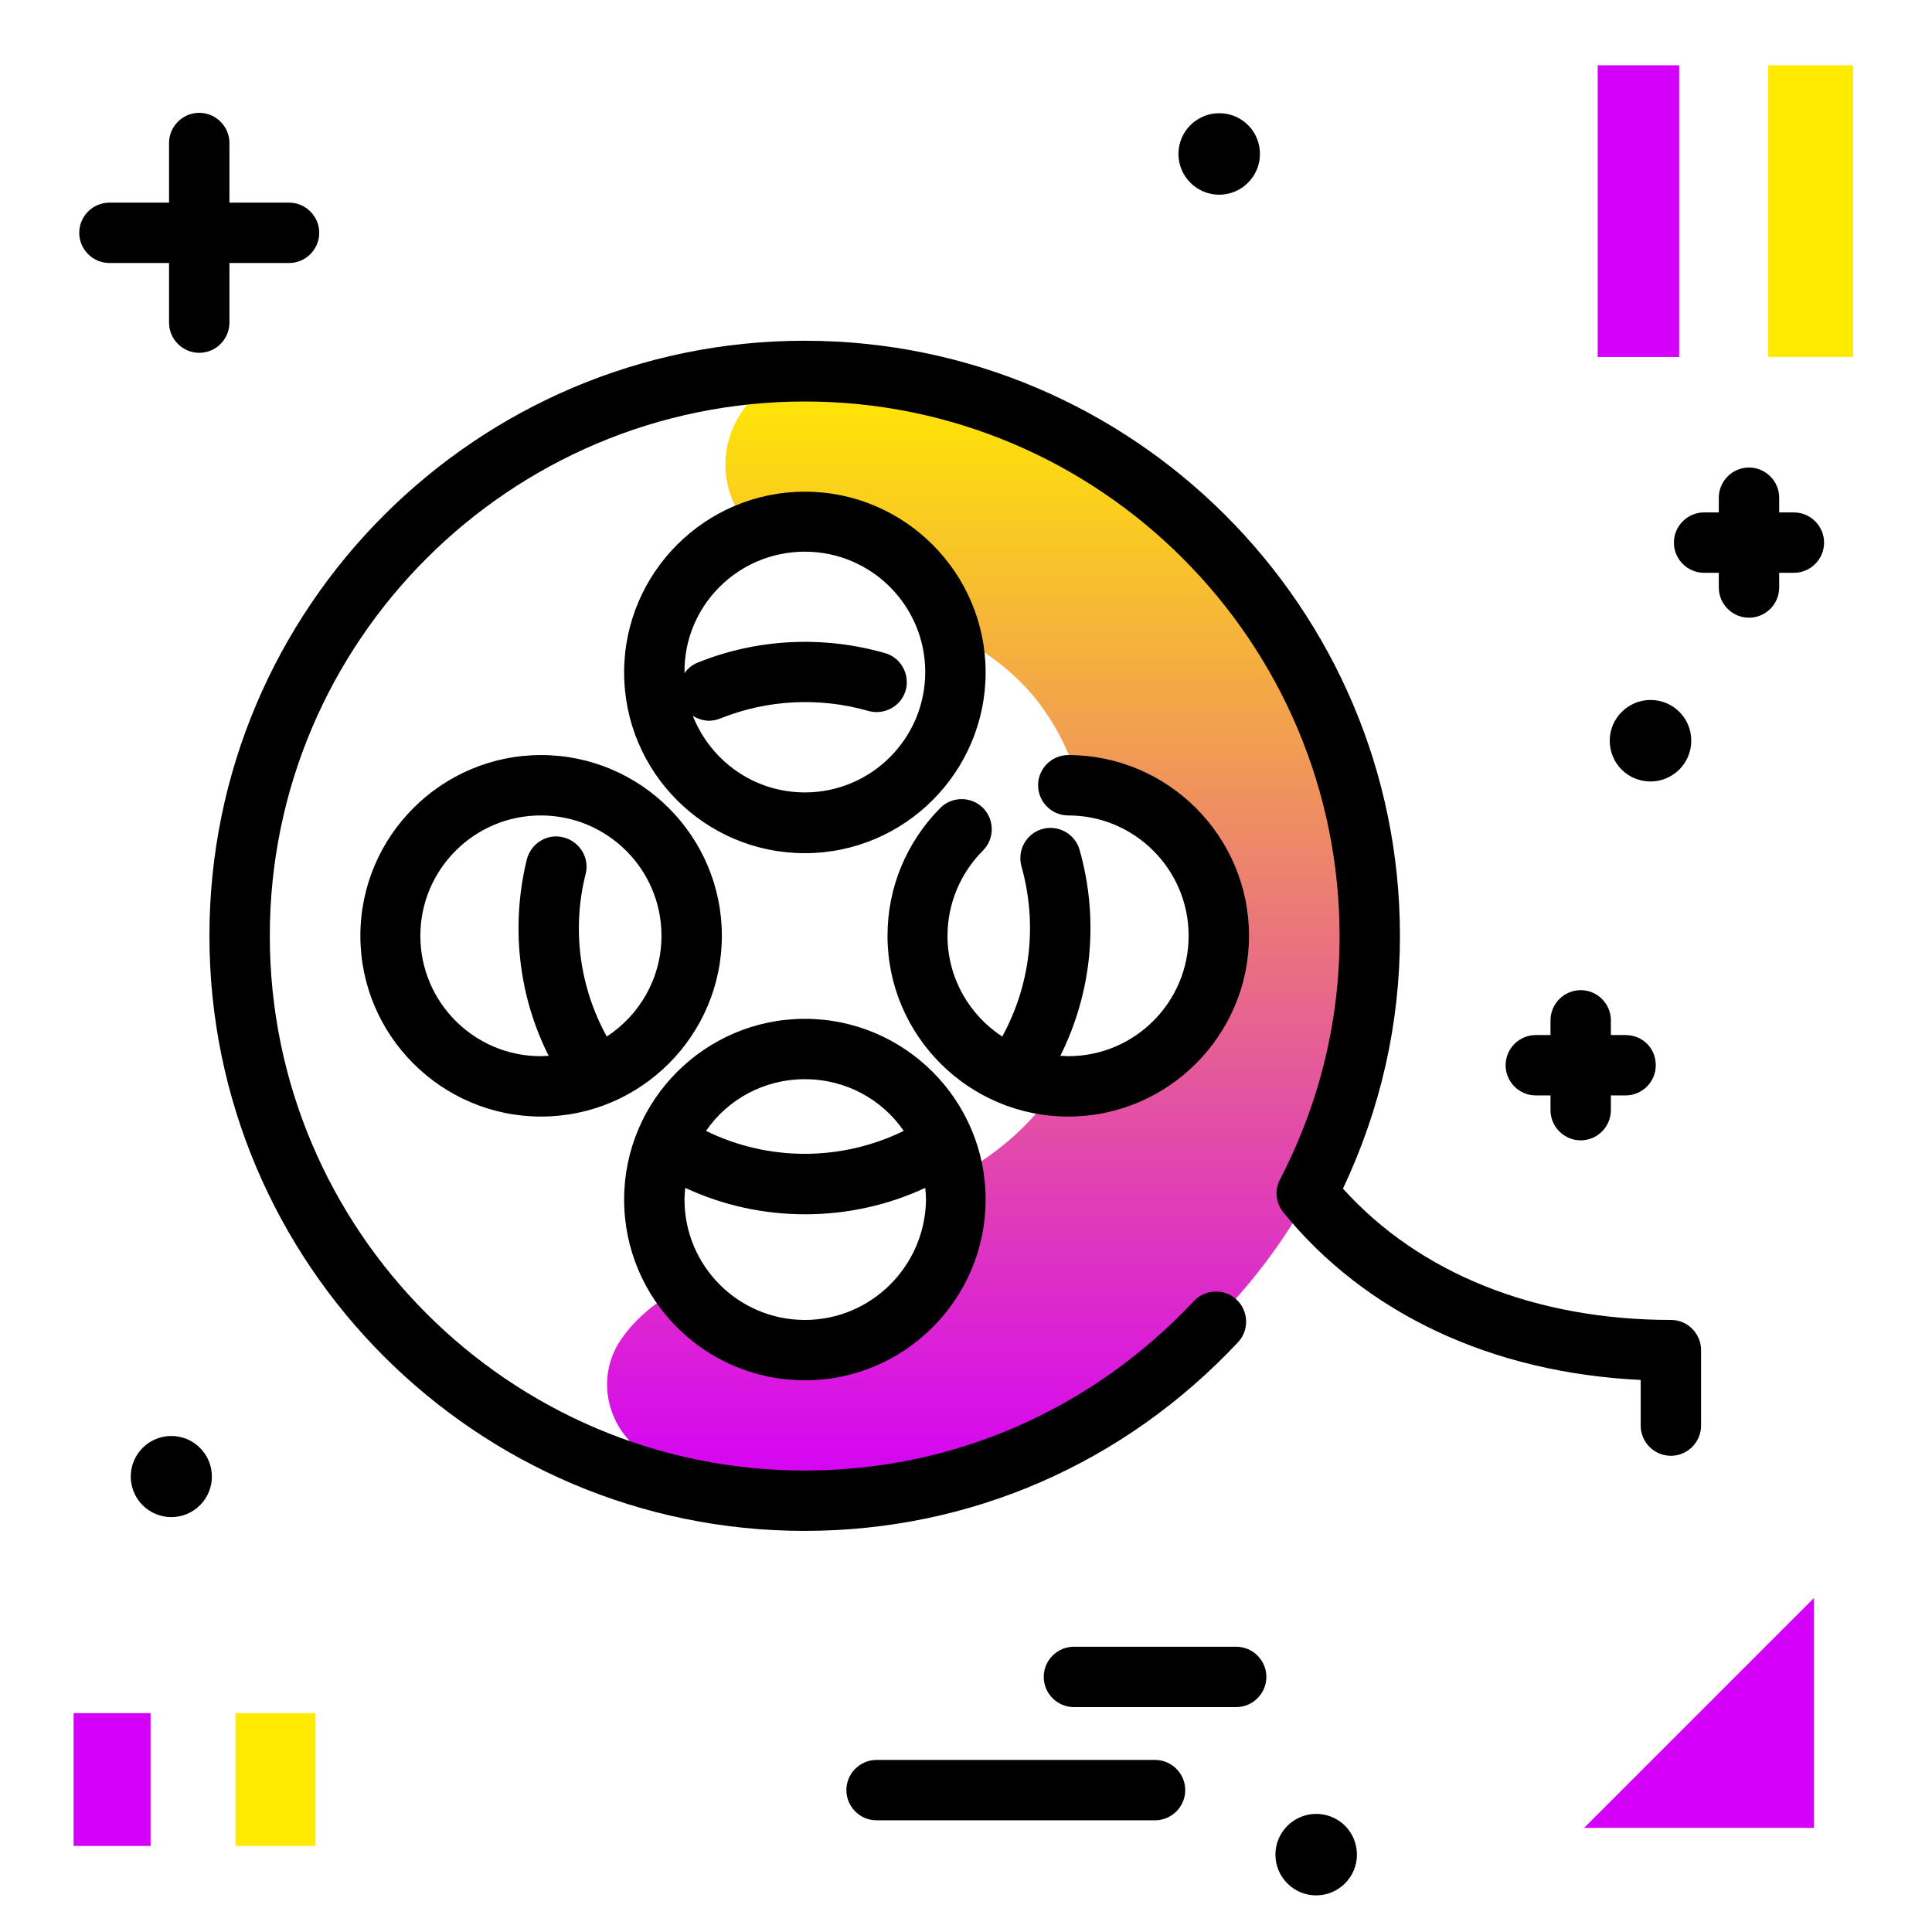 <svg version="1.1" id="Layer_1" xmlns="http://www.w3.org/2000/svg" xmlns:xlink="http://www.w3.org/1999/xlink" x="0px" y="0px" viewBox="0 0 512 512" enable-background="new 0 0 512 512" xml:space="preserve">
<linearGradient id="SVGID_1_" gradientUnits="userSpaceOnUse" x1="263.035" y1="396.603" x2="263.035" y2="98.713" class="gradient-element">
	<stop offset="0" class="primary-color-gradient" style="stop-color: #d500f9"></stop>
	<stop offset="1" class="secondary-color-gradient" style="stop-color: #ffea00"></stop>
</linearGradient>
<path fill="url(#SVGID_1_)" d="M365.1,246.2c-0.1,81.6-67.2,148-148.8,147.4c-13.7-0.1-26.9-2.1-39.5-5.7
	c-14.1-4-20.5-20.7-12.3-32.8c3.9-5.8,9.5-10.2,16.2-14c7.3,10.1,19.1,16.7,32.4,16.7c22,0,39.9-17.9,39.9-39.9
	c0-1.9-0.1-3.8-0.4-5.6c10.9-6,20.5-13.7,27.4-24.5c1,0.1,1.9,0.1,2.9,0.1c22,0,39.9-17.9,39.9-39.9c0-20.9-16.1-38.1-36.6-39.8
	c-6.8-22.5-20-33.4-34.6-40.6c-4.6-16.9-20.1-29.4-38.5-29.4c-4.9,0-9.6,0.9-14,2.5c-1.5-1.9-2.9-4-4.1-6.3
	c-8.5-16.4,3.6-36.2,22.1-36.2h0.3C299.1,98.3,365.3,164.5,365.1,246.2z"></path>
<path fill="#ffea00" class="secondary-color" d="M83.6,454v35.2H62.4V454H83.6z M468.6,17.3v77.3h22.5V17.3H468.6z"></path>
<path fill="#d500f9" class="primary-color" d="M419.8,484.4l60.9-60.9v60.9H419.8z M19.5,454v35.2h20.4V454H19.5z M423.4,17.3v77.3h21.6V17.3H423.4z"></path>
<path fill="#000000" d="M438.8,282.3c0,4.4-3.6,8-8,8h-3.9v3.9c0,4.4-3.6,8-8,8s-8-3.6-8-8v-3.9h-3.9c-4.4,0-8-3.6-8-8s3.6-8,8-8
	h3.9v-3.9c0-4.4,3.6-8,8-8s8,3.6,8,8v3.9h3.9C435.3,274.3,438.8,277.8,438.8,282.3z M327.6,436.4h-43c-4.4,0-8,3.6-8,8s3.6,8,8,8h43
	c4.4,0,8-3.6,8-8S332,436.4,327.6,436.4z M306.1,466.4h-73.8c-4.4,0-8,3.6-8,8s3.6,8,8,8h73.8c4.4,0,8-3.6,8-8
	S310.5,466.4,306.1,466.4z M437.4,185.5c-5.9,0-10.8,4.8-10.8,10.8s4.8,10.8,10.8,10.8c5.9,0,10.8-4.8,10.8-10.8
	S443.4,185.5,437.4,185.5z M348.8,480.7c-5.9,0-10.8,4.8-10.8,10.8c0,5.9,4.8,10.8,10.8,10.8c5.9,0,10.8-4.8,10.8-10.8
	C359.6,485.5,354.8,480.7,348.8,480.7z M76.6,53.7H60.8V37.9c0-4.4-3.6-8-8-8s-8,3.6-8,8v15.8H29c-4.4,0-8,3.6-8,8s3.6,8,8,8h15.8
	v15.8c0,4.4,3.6,8,8,8s8-3.6,8-8V69.7h15.8c4.4,0,8-3.6,8-8S81,53.7,76.6,53.7z M475.4,135.8h-3.9v-3.9c0-4.4-3.6-8-8-8s-8,3.6-8,8
	v3.9h-3.9c-4.4,0-8,3.6-8,8s3.6,8,8,8h3.9v3.9c0,4.4,3.6,8,8,8s8-3.6,8-8v-3.9h3.9c4.4,0,8-3.6,8-8S479.8,135.8,475.4,135.8z
	 M37.8,383.7c-4.2,4.2-4.2,11,0,15.2s11,4.2,15.2,0c4.2-4.2,4.2-11,0-15.2C48.8,379.5,42,379.5,37.8,383.7z M323.1,51.6
	c5.9,0,10.8-4.8,10.8-10.8s-4.8-10.8-10.8-10.8c-5.9,0-10.8,4.8-10.8,10.8S317.2,51.6,323.1,51.6z"></path>
<path d="M213.3,226.1c26.4,0,47.9-21.5,47.9-47.9s-21.5-47.9-47.9-47.9s-47.9,21.5-47.9,47.9S186.8,226.1,213.3,226.1z M213.3,146.2
	c17.6,0,31.9,14.3,31.9,31.9s-14.3,31.9-31.9,31.9c-13.5,0-25-8.4-29.7-20.3c1.3,0.8,2.8,1.3,4.3,1.3c1,0,2-0.2,3-0.6
	c12.4-5,26.3-5.7,39.2-2c4.2,1.2,8.7-1.2,9.9-5.4c1.2-4.2-1.2-8.7-5.4-9.9c-16.3-4.7-33.9-3.9-49.7,2.5c-1.5,0.6-2.7,1.6-3.5,2.8
	c0-0.1,0-0.2,0-0.3C181.3,160.5,195.6,146.2,213.3,146.2z M95.5,248c0,26.4,21.5,47.9,47.9,47.9s47.9-21.5,47.9-47.9
	s-21.5-47.9-47.9-47.9S95.5,221.6,95.5,248z M175.3,248c0,11.2-5.8,21-14.5,26.7c-7.2-13.1-9.3-28.4-5.6-43.1
	c1.1-4.3-1.6-8.6-5.9-9.7s-8.6,1.6-9.7,5.9c-4.3,17.7-2.2,36.1,5.8,52c-0.7,0-1.4,0.1-2.1,0.1c-17.6,0-31.9-14.3-31.9-31.9
	s14.3-31.9,31.9-31.9C161,216.1,175.3,230.4,175.3,248z M450.8,357.8v20c0,4.4-3.6,8-8,8s-8-3.6-8-8v-12.1
	c-39.4-1.9-72.8-17.5-94.7-44.4c-2-2.5-2.4-5.9-0.9-8.7c10.5-20.3,15.8-42,15.8-64.5c0-78.1-63.6-141.7-141.7-141.7
	S71.5,169.9,71.5,248s63.6,141.7,141.7,141.7c39.4,0,76-16,103.2-44.9c3-3.2,8.1-3.4,11.3-0.4c3.2,3,3.4,8.1,0.4,11.3
	c-30.2,32.2-71,50-114.9,50c-87,0-157.7-70.8-157.7-157.7c0-87,70.8-157.7,157.7-157.7C300.2,90.3,371,161,371,248
	c0,23.3-5.1,45.8-15.1,67c20.3,22.5,51,34.8,87,34.8C447.2,349.8,450.8,353.4,450.8,357.8z M213.3,365.8c26.4,0,47.9-21.5,47.9-47.9
	S239.7,270,213.3,270s-47.9,21.5-47.9,47.9S186.8,365.8,213.3,365.8z M213.3,349.8c-17.6,0-31.9-14.3-31.9-31.9c0-1,0.1-2.1,0.2-3.1
	c10.1,4.7,20.9,7,31.8,7c10.8,0,21.7-2.3,31.8-7c0.1,1,0.2,2.1,0.2,3.1C245.2,335.5,230.9,349.8,213.3,349.8z M213.3,286
	c10.9,0,20.5,5.4,26.2,13.7c-16.6,8.1-35.9,8.1-52.4,0C192.8,291.4,202.4,286,213.3,286z M283.1,295.9c-26.4,0-47.9-21.5-47.9-47.9
	c0-12.8,5-24.8,14-33.9c3.1-3.1,8.2-3.1,11.3,0c3.1,3.1,3.1,8.2,0,11.3c-6,6-9.4,14.1-9.4,22.6c0,11.2,5.8,21,14.5,26.7
	c7.5-13.7,9.4-29.8,5.1-45.1c-1.2-4.3,1.3-8.7,5.5-9.9c4.3-1.2,8.7,1.3,9.9,5.5c5.2,18.4,3.3,37.8-5.1,54.6c0.7,0,1.4,0.1,2.1,0.1
	c17.6,0,31.9-14.3,31.9-31.9s-14.3-31.9-31.9-31.9c-4.4,0-8-3.6-8-8s3.6-8,8-8c26.4,0,47.9,21.5,47.9,47.9S309.5,295.9,283.1,295.9z
	"></path>
</svg>